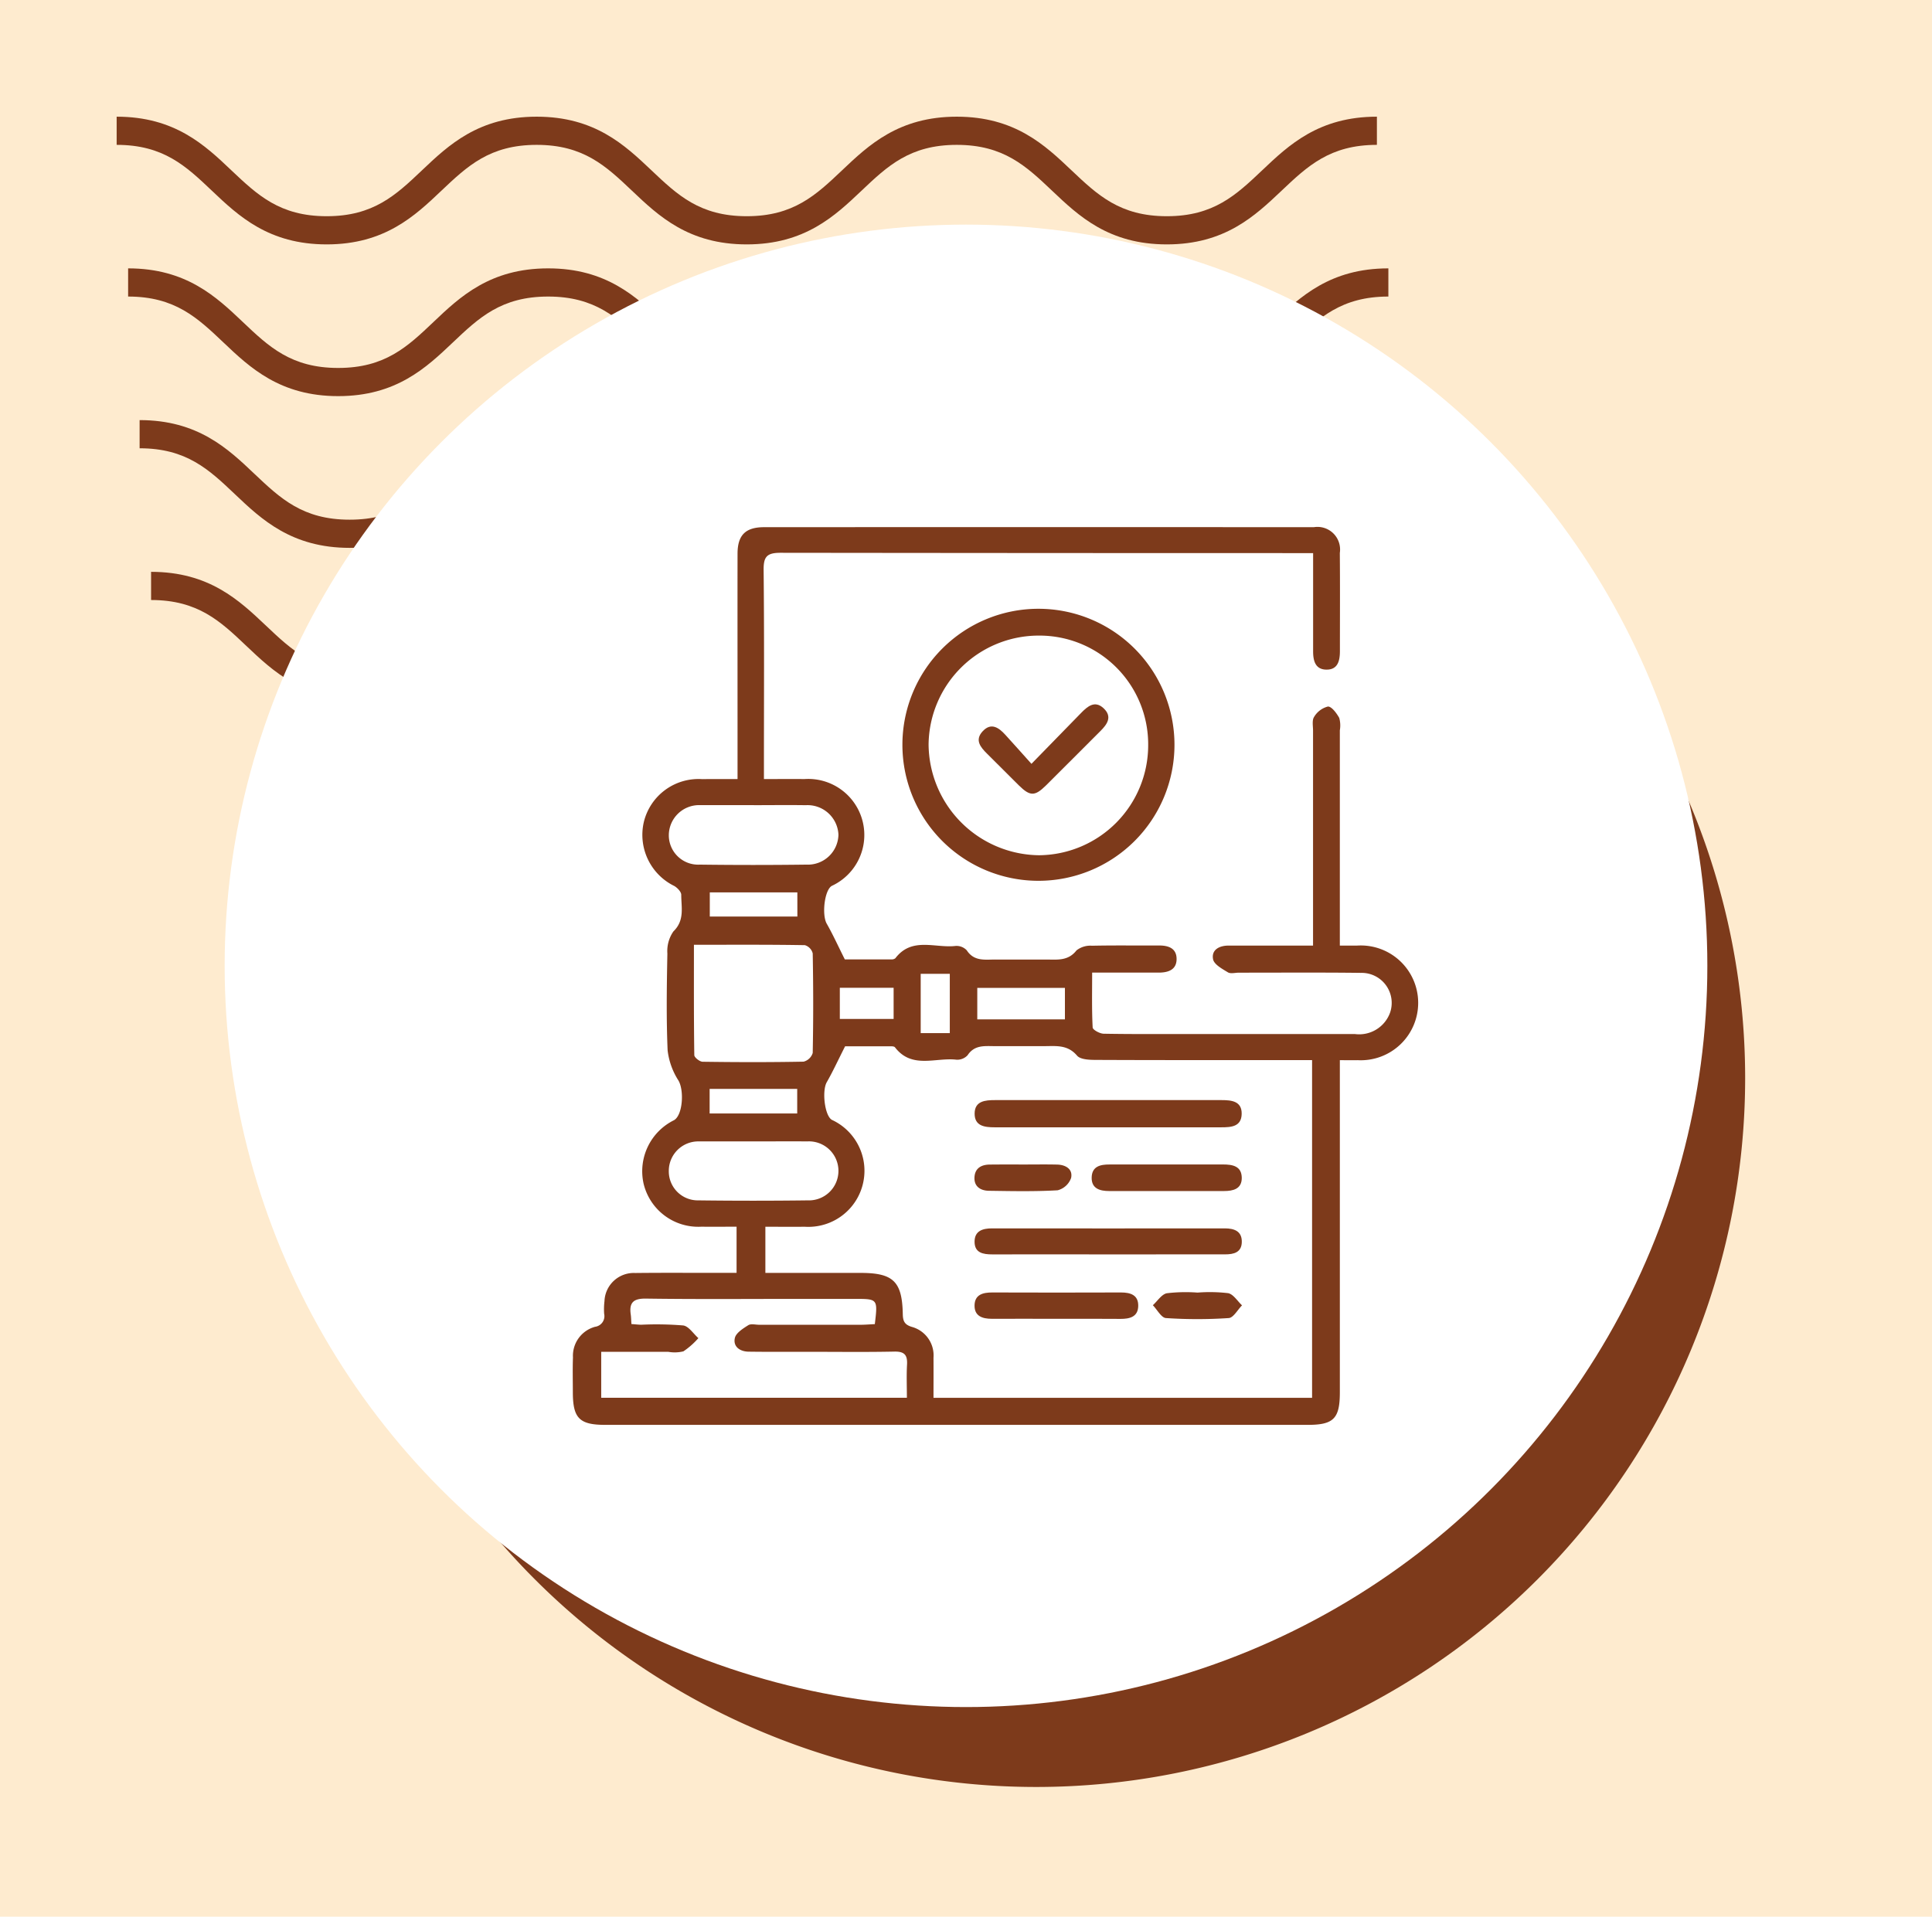<svg xmlns="http://www.w3.org/2000/svg" xmlns:xlink="http://www.w3.org/1999/xlink" width="129" height="128" viewBox="0 0 129 128">
  <defs>
    <clipPath id="clip-path">
      <rect id="Rectángulo_400938" data-name="Rectángulo 400938" width="120" height="120" fill="none"/>
    </clipPath>
    <clipPath id="clip-path-2">
      <rect id="Rectángulo_400938-2" data-name="Rectángulo 400938" width="113" height="113" transform="translate(0.211 0.211)" fill="none"/>
    </clipPath>
    <clipPath id="clip-path-3">
      <rect id="Rectángulo_401073" data-name="Rectángulo 401073" width="86.443" height="38.93" fill="#7d3a1b"/>
    </clipPath>
  </defs>
  <g id="Grupo_1119974" data-name="Grupo 1119974" transform="translate(-374 -2533.836)">
    <g id="Grupo_1104659" data-name="Grupo 1104659" transform="translate(-2 -5523.164)">
      <g id="Grupo_108927" data-name="Grupo 108927" transform="translate(-14 3590)">
        <path id="Rectángulo_36179" data-name="Rectángulo 36179" d="M0,0H129V128H0Z" transform="translate(390 4467)" fill="#feebcf"/>
      </g>
      <g id="Grupo_1104484" data-name="Grupo 1104484" transform="translate(118.789 2780.789)">
        <g id="Grupo_1099379" data-name="Grupo 1099379" transform="translate(265 5284)">
          <rect id="Rectángulo_401103" data-name="Rectángulo 401103" width="113" height="113" transform="translate(0.211 0.211)" fill="none"/>
          <g id="Grupo_1099348" data-name="Grupo 1099348">
            <g id="Grupo_1099282" data-name="Grupo 1099282">
              <g id="Grupo_1099281" data-name="Grupo 1099281" clip-path="url(#clip-path-3)">
                <path id="Trazado_873375" data-name="Trazado 873375" d="M70.12,8.532c-3.88,0-5.887-1.9-7.658-3.581C60.723,3.3,59.226,1.882,56.1,1.882S51.467,3.3,49.728,4.95c-1.771,1.679-3.775,3.581-7.658,3.581s-5.886-1.9-7.658-3.581C32.674,3.3,31.177,1.882,28.046,1.882S23.418,3.3,21.682,4.95C19.911,6.629,17.9,8.532,14.024,8.532S8.135,6.629,6.364,4.95C4.628,3.3,3.131,1.882,0,1.882V0C3.88,0,5.887,1.906,7.658,3.581,9.4,5.23,10.893,6.65,14.024,6.65s4.628-1.419,6.364-3.066C22.157,1.906,24.166,0,28.046,0s5.89,1.906,7.658,3.581C37.442,5.23,38.939,6.65,42.07,6.65S46.7,5.23,48.437,3.581C50.205,1.906,52.215,0,56.1,0s5.89,1.906,7.658,3.581C65.491,5.23,66.988,6.65,70.12,6.65s4.628-1.419,6.367-3.069C78.255,1.906,80.261,0,84.144,0V1.882c-3.131,0-4.628,1.422-6.367,3.069C76.006,6.629,74,8.532,70.12,8.532" transform="translate(2.299 30.399)" fill="#7d3a1b"/>
                <path id="Trazado_873376" data-name="Trazado 873376" d="M70.12,8.532c-3.88,0-5.889-1.9-7.658-3.584C60.723,3.3,59.226,1.882,56.1,1.882S51.467,3.3,49.728,4.947c-1.768,1.682-3.775,3.584-7.658,3.584s-5.889-1.9-7.658-3.584C32.674,3.3,31.177,1.882,28.046,1.882S23.418,3.3,21.682,4.947C19.911,6.629,17.9,8.532,14.025,8.532s-5.889-1.9-7.661-3.584C4.628,3.3,3.131,1.882,0,1.882V0C3.88,0,5.889,1.9,7.658,3.581,9.4,5.23,10.893,6.65,14.025,6.65s4.628-1.419,6.364-3.069C22.157,1.9,24.166,0,28.046,0s5.889,1.9,7.661,3.581C37.442,5.23,38.939,6.65,42.071,6.65S46.7,5.23,48.437,3.581C50.206,1.9,52.215,0,56.1,0s5.89,1.9,7.658,3.581C65.491,5.23,66.988,6.65,70.12,6.65s4.628-1.419,6.367-3.069C78.257,1.9,80.264,0,84.147,0V1.882c-3.131,0-4.631,1.422-6.37,3.066C76.006,6.629,74,8.532,70.12,8.532" transform="translate(1.533 20.266)" fill="#7d3a1b"/>
                <path id="Trazado_873377" data-name="Trazado 873377" d="M70.119,8.532c-3.88,0-5.889-1.9-7.658-3.584C60.723,3.3,59.226,1.882,56.1,1.882S51.467,3.3,49.728,4.947C47.96,6.629,45.95,8.532,42.071,8.532s-5.89-1.9-7.658-3.584C32.674,3.3,31.177,1.882,28.046,1.882S23.418,3.3,21.682,4.947C19.911,6.629,17.9,8.532,14.025,8.532s-5.89-1.9-7.661-3.584C4.628,3.3,3.131,1.882,0,1.882V0C3.88,0,5.889,1.9,7.658,3.581,9.393,5.23,10.893,6.65,14.025,6.65s4.628-1.419,6.364-3.069C22.156,1.9,24.166,0,28.046,0s5.89,1.9,7.661,3.581C37.442,5.23,38.939,6.65,42.071,6.65S46.7,5.23,48.437,3.581C50.205,1.9,52.215,0,56.1,0s5.889,1.9,7.658,3.581C65.491,5.23,66.988,6.65,70.119,6.65s4.628-1.419,6.367-3.069C78.257,1.9,80.261,0,84.147,0V1.882c-3.131,0-4.631,1.422-6.37,3.066C76.006,6.629,74,8.532,70.119,8.532" transform="translate(0.766 10.133)" fill="#7d3a1b"/>
                <path id="Trazado_873378" data-name="Trazado 873378" d="M70.12,8.529c-3.88,0-5.887-1.9-7.658-3.581C60.723,3.3,59.226,1.882,56.095,1.882S51.467,3.3,49.731,4.947C47.96,6.626,45.953,8.529,42.07,8.529s-5.887-1.9-7.658-3.581C32.674,3.3,31.177,1.882,28.046,1.882S23.418,3.3,21.682,4.944C19.914,6.626,17.9,8.529,14.024,8.529s-5.89-1.9-7.661-3.581C4.628,3.3,3.131,1.882,0,1.882V0C3.88,0,5.89,1.9,7.658,3.581,9.4,5.228,10.893,6.647,14.024,6.647s4.628-1.419,6.364-3.066C22.159,1.9,24.166,0,28.046,0s5.887,1.9,7.661,3.581c1.736,1.646,3.233,3.066,6.364,3.066S46.7,5.228,48.437,3.581C50.208,1.9,52.215,0,56.095,0s5.887,1.9,7.658,3.581c1.739,1.646,3.236,3.066,6.367,3.066s4.628-1.419,6.367-3.066C78.257,1.9,80.264,0,84.147,0V1.882c-3.134,0-4.631,1.419-6.37,3.066C76.006,6.626,74,8.529,70.12,8.529" transform="translate(0 0.003)" fill="#7d3a1b"/>
              </g>
            </g>
          </g>
          <path id="Trazado_873425" data-name="Trazado 873425" d="M47.337,0A47.337,47.337,0,1,1,0,47.337,47.337,47.337,0,0,1,47.337,0Z" transform="translate(14.061 16.873)" fill="#7d3a1b"/>
          <circle id="Elipse_11503" data-name="Elipse 11503" cx="49.5" cy="49.5" r="49.5" transform="translate(7.211 7.211)" fill="#fff"/>
        </g>
        <g id="Grupo_1099977" data-name="Grupo 1099977" transform="translate(291.693 5310.413)">
          <path id="Trazado_873216" data-name="Trazado 873216" d="M0,0H62.506V62.507H0Z" transform="translate(0 0)" fill="none"/>
          <g id="Grupo_1119624" data-name="Grupo 1119624" transform="translate(-2419.889 -2231.325)">
            <path id="Trazado_906260" data-name="Trazado 906260" d="M2434.653,2249.151v-3.059c0-4-.005-7.993,0-11.99,0-1.24.53-1.772,1.771-1.773q18.354-.01,36.708,0a1.51,1.51,0,0,1,1.735,1.719c.02,2.186.006,4.371.006,6.557,0,.649-.14,1.259-.929,1.236-.721-.021-.86-.609-.86-1.219q0-2.715,0-5.432c0-.336,0-.672,0-1.13h-1.1q-17.23,0-34.46-.021c-.916,0-1.139.262-1.13,1.152.046,4.277.021,8.555.021,12.832v1.127c.975,0,1.839-.01,2.7,0a3.744,3.744,0,0,1,1.831,7.133c-.49.281-.675,1.933-.338,2.525.4.7.73,1.432,1.208,2.384.831,0,1.973,0,3.115,0a.374.374,0,0,0,.261-.078c1.1-1.443,2.655-.661,4.012-.819a.934.934,0,0,1,.755.293c.493.755,1.225.61,1.925.614,1.124.007,2.247,0,3.371,0,.735,0,1.469.113,2.031-.612a1.5,1.5,0,0,1,1.034-.31c1.5-.032,3-.009,4.495-.016.643,0,1.161.208,1.153.918s-.567.892-1.186.893c-1.433,0-2.866,0-4.452,0,0,1.263-.028,2.467.034,3.665.008.157.476.412.735.416,1.966.035,3.933.02,5.9.02q5.432,0,10.863,0a2.194,2.194,0,0,0,2.367-1.446,2.006,2.006,0,0,0-1.952-2.637c-2.715-.034-5.431-.012-8.146-.014-.25,0-.555.088-.738-.023-.38-.231-.922-.524-.989-.872-.122-.624.405-.911,1.018-.913,1.837,0,3.674,0,5.657,0v-1.15q0-6.6,0-13.207c0-.311-.078-.695.071-.915a1.506,1.506,0,0,1,.92-.692c.244-.015.582.442.757.756a1.869,1.869,0,0,1,.041.83q0,6.556,0,13.114v1.264c.424,0,.783,0,1.143,0a3.833,3.833,0,1,1,.05,7.652c-.365.006-.731,0-1.192,0v1.2q0,10.491,0,20.981c0,1.753-.415,2.173-2.136,2.173q-23.457,0-46.915,0c-1.719,0-2.157-.44-2.162-2.162,0-.781-.021-1.562.008-2.341a2.007,2.007,0,0,1,1.474-2.046.718.718,0,0,0,.608-.87,4.507,4.507,0,0,1,.022-.841,1.958,1.958,0,0,1,2.048-1.882c1.9-.021,3.808-.007,5.712-.008h1.06v-3.084c-.8,0-1.575.01-2.347,0a3.752,3.752,0,0,1-3.864-2.887,3.8,3.8,0,0,1,2.032-4.224c.585-.332.689-1.977.3-2.648a4.743,4.743,0,0,1-.725-2.018c-.092-2.15-.058-4.308-.016-6.461a2.3,2.3,0,0,1,.4-1.478c.767-.743.525-1.609.526-2.447,0-.2-.256-.466-.461-.588A3.8,3.8,0,0,1,2428.4,2252a3.756,3.756,0,0,1,3.9-2.845C2433.047,2249.143,2433.789,2249.151,2434.653,2249.151Zm13.084,41.32h25.278v-22.554h-1.087c-4.431,0-8.862.008-13.293-.012-.45,0-1.082-.013-1.315-.287-.637-.749-1.416-.631-2.205-.632-1.092,0-2.184,0-3.276,0-.676,0-1.355-.1-1.824.605a.934.934,0,0,1-.75.3c-1.385-.164-2.974.641-4.1-.827-.044-.057-.173-.069-.262-.069-1.141,0-2.282,0-3.068,0-.493.975-.829,1.707-1.226,2.4-.33.579-.14,2.237.343,2.514a3.745,3.745,0,0,1-1.817,7.137c-.865.012-1.729,0-2.624,0v3.083h6.357c2.179,0,2.776.568,2.818,2.745.009.468.109.71.607.861a1.973,1.973,0,0,1,1.444,2.059C2447.743,2288.664,2447.737,2289.535,2447.737,2290.471Zm-20.169-4.927c.286.021.47.045.655.046a21.956,21.956,0,0,1,2.8.048c.37.05.679.552,1.015.847a5.158,5.158,0,0,1-1,.883,2.455,2.455,0,0,1-1.016.03h-4.472v3.069h20.41c0-.79-.031-1.505.01-2.217.035-.637-.174-.88-.845-.866-1.9.04-3.807.014-5.71.014-1.342,0-2.684.01-4.025-.009-.577-.008-1.045-.334-.917-.912.075-.34.544-.633.895-.855.179-.114.486-.029.736-.029q3.37,0,6.741,0c.331,0,.662-.029.974-.043.2-1.684.2-1.684-1.332-1.685h-3.838c-3.371,0-6.741.029-10.111-.02-.857-.012-1.133.282-1.014,1.077C2427.548,2285.1,2427.549,2285.282,2427.567,2285.543Zm4.173-25.327c0,2.517-.011,4.943.025,7.368,0,.157.36.44.556.443,2.247.032,4.495.037,6.741-.006a.862.862,0,0,0,.609-.581c.045-2.216.042-4.433,0-6.65a.774.774,0,0,0-.522-.549C2436.726,2260.2,2434.3,2260.217,2431.74,2260.217Zm4,13.131h-3.461c-.062,0-.125,0-.187,0a1.969,1.969,0,0,0-2.03,1.989,1.937,1.937,0,0,0,1.983,1.948q3.647.046,7.3,0a1.971,1.971,0,1,0-.047-3.937C2438.11,2273.336,2436.925,2273.349,2435.74,2273.348Zm0-22.456h-3.368c-.063,0-.125,0-.187,0a2.022,2.022,0,0,0-2.122,2.018,1.961,1.961,0,0,0,2.073,1.953q3.555.046,7.11,0a2.042,2.042,0,0,0,2.143-2,2.064,2.064,0,0,0-2.187-1.968C2438.049,2250.878,2436.895,2250.893,2435.741,2250.893Zm20.771,14.305v-2.1h-5.852v2.1Zm-17.875,4.645h-5.848v1.639h5.848Zm.009-13.125H2432.8v1.615h5.848Zm8.236,9.4h1.943v-3.96h-1.943Zm-5.4-.949h3.592v-2.079h-3.592Z" transform="translate(0 0)" fill="#7d3a1b"/>
            <path id="Trazado_906261" data-name="Trazado 906261" d="M2550.435,2279.614a9.083,9.083,0,0,1,.012-18.166,9.083,9.083,0,1,1-.012,18.166Zm7.333-9.066a7.26,7.26,0,0,0-7.289-7.309,7.353,7.353,0,0,0-7.373,7.268,7.459,7.459,0,0,0,7.38,7.4A7.35,7.35,0,0,0,2557.768,2270.548Z" transform="translate(-95.697 -23.67)" fill="#7d3a1b"/>
            <path id="Trazado_906262" data-name="Trazado 906262" d="M2575.751,2438.536c-2.492,0-4.984-.005-7.475,0-.677,0-1.339-.089-1.331-.925s.709-.892,1.363-.892h15.137c.664,0,1.349.076,1.331.925s-.7.894-1.364.892C2580.859,2438.531,2578.3,2438.536,2575.751,2438.536Z" transform="translate(-116.462 -166.13)" fill="#7d3a1b"/>
            <path id="Trazado_906263" data-name="Trazado 906263" d="M2575.872,2484.215c-2.589,0-5.178-.006-7.767,0-.622,0-1.188-.1-1.188-.847,0-.721.535-.892,1.171-.891q7.766.008,15.533,0c.639,0,1.156.187,1.139.917-.016.688-.527.821-1.122.819C2581.05,2484.209,2578.46,2484.215,2575.872,2484.215Z" transform="translate(-116.438 -203.322)" fill="#7d3a1b"/>
            <path id="Trazado_906264" data-name="Trazado 906264" d="M2572.359,2507.078c-1.432,0-2.863-.006-4.294,0-.636,0-1.166-.181-1.152-.9s.564-.861,1.191-.858q4.294.015,8.587,0c.637,0,1.164.169,1.151.9s-.569.868-1.19.864C2575.221,2507.072,2573.79,2507.078,2572.359,2507.078Z" transform="translate(-116.435 -221.884)" fill="#7d3a1b"/>
            <path id="Trazado_906265" data-name="Trazado 906265" d="M2613.609,2459.642c1.278,0,2.556.006,3.834,0,.649,0,1.253.108,1.258.9,0,.743-.583.874-1.188.875q-3.834.006-7.667,0c-.61,0-1.182-.157-1.167-.9s.568-.877,1.19-.873C2611.115,2459.647,2612.362,2459.642,2613.609,2459.642Z" transform="translate(-150.381 -184.755)" fill="#7d3a1b"/>
            <path id="Trazado_906266" data-name="Trazado 906266" d="M2570.158,2459.652c.749,0,1.5-.013,2.247.005.573.014,1.058.308.929.895a1.294,1.294,0,0,1-.9.822c-1.524.088-3.056.055-4.584.033-.557-.008-1-.278-.967-.9.03-.607.455-.848,1.028-.851C2568.66,2459.648,2569.409,2459.651,2570.158,2459.652Z" transform="translate(-116.41 -184.762)" fill="#7d3a1b"/>
            <path id="Trazado_906267" data-name="Trazado 906267" d="M2633.478,2505.221a10.558,10.558,0,0,1,2.044.038c.35.07.621.53.928.814-.3.3-.575.828-.889.849a31.267,31.267,0,0,1-4.191,0c-.31-.021-.585-.559-.875-.858.31-.28.587-.734.939-.8A10.682,10.682,0,0,1,2633.478,2505.221Z" transform="translate(-168.112 -221.777)" fill="#7d3a1b"/>
            <path id="Trazado_906268" data-name="Trazado 906268" d="M2571.924,2299.516c1.228-1.259,2.269-2.327,3.311-3.394.435-.446.926-.87,1.514-.31s.237,1.06-.225,1.519c-1.217,1.207-2.417,2.431-3.637,3.634-.741.729-1.056.722-1.8-.006-.712-.7-1.407-1.413-2.118-2.112-.452-.445-.852-.924-.293-1.516s1.067-.234,1.5.241C2570.722,2298.169,2571.258,2298.774,2571.924,2299.516Z" transform="translate(-117.647 -51.383)" fill="#7d3a1b"/>
          </g>
        </g>
      </g>
    </g>
  </g>
</svg>
